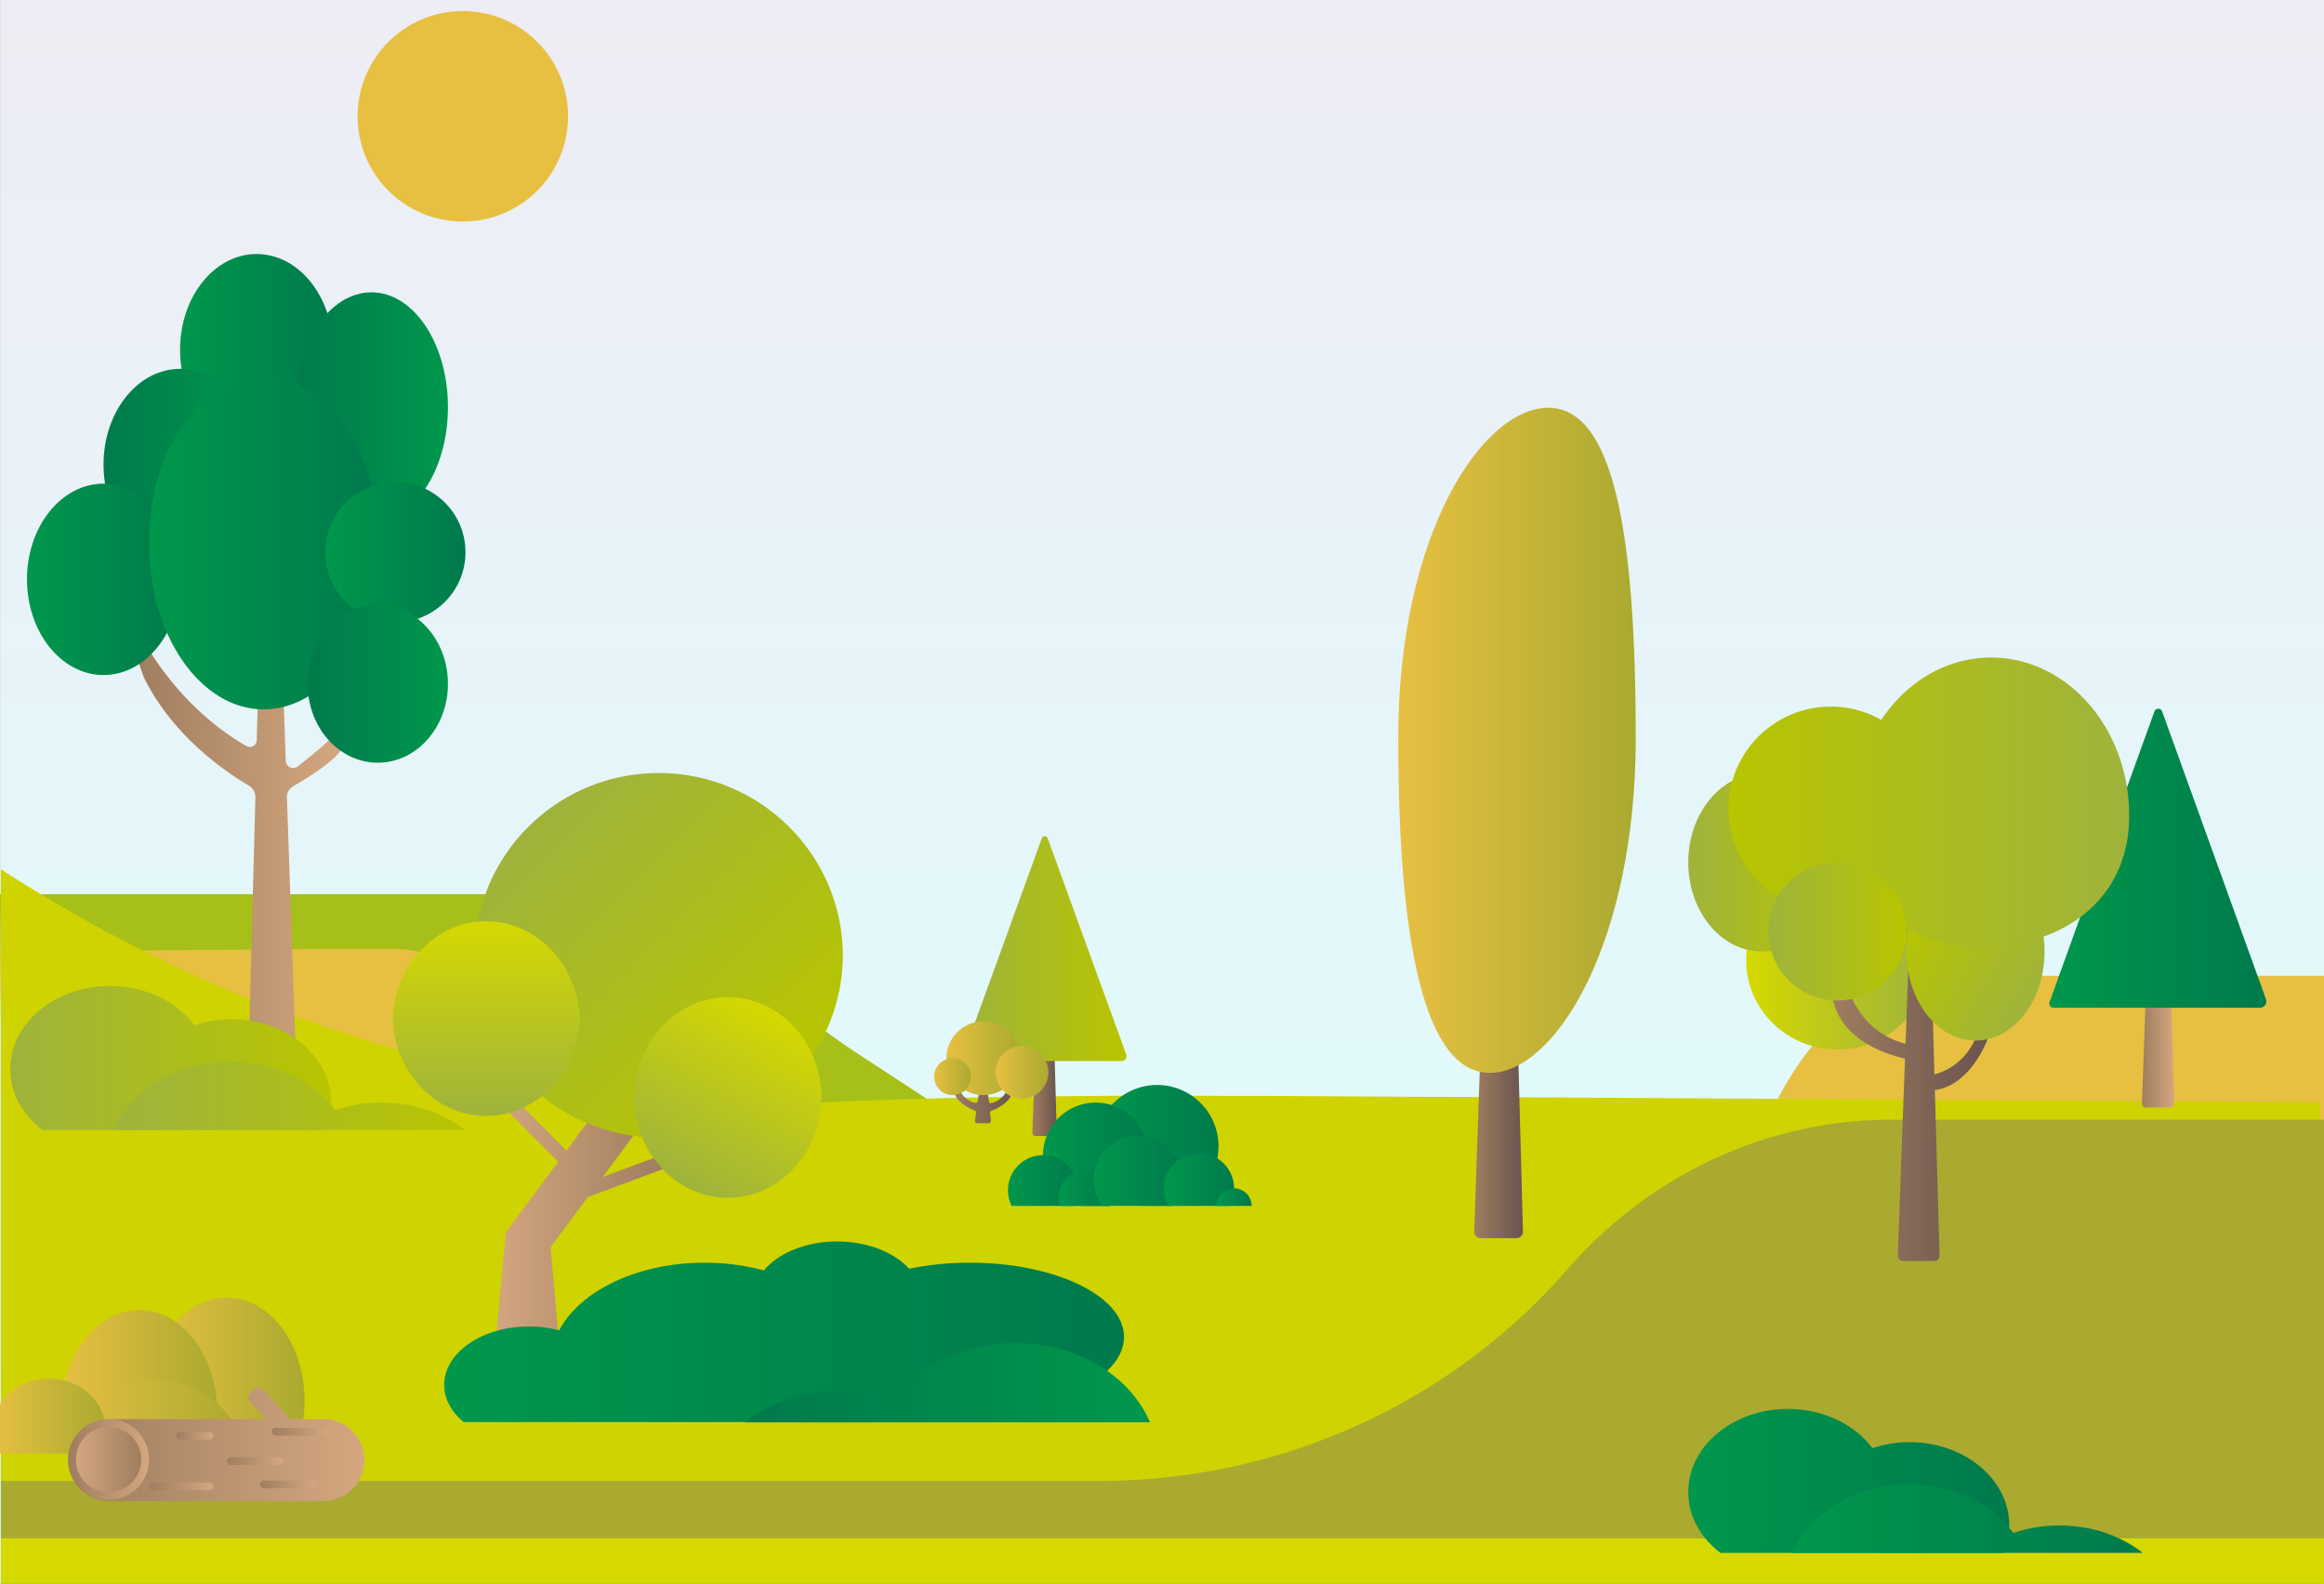 <svg id="Laag_1" data-name="Laag 1" xmlns="http://www.w3.org/2000/svg" xmlns:xlink="http://www.w3.org/1999/xlink" viewBox="0 0 1203 819.86"><rect x="0" y="0" width="1203" height="819.86" fill="#333333" stroke="none"/><defs><style>.cls-1{fill:url(#Naamloos_verloop_44);}.cls-2{fill:#a7c019;}.cls-3{fill:#e7c042;}.cls-4{fill:#cfd300;}.cls-5{fill:url(#Naamloos_verloop_13);}.cls-6{fill:url(#Naamloos_verloop_8);}.cls-7{fill:#fff;}.cls-8{fill:url(#Naamloos_verloop_7);}.cls-9{fill:url(#Naamloos_verloop_7-2);}.cls-10{fill:url(#Naamloos_verloop_104);}.cls-11{fill:url(#Naamloos_verloop_29);}.cls-12{fill:#aaaa30;}.cls-13{fill:#d5d900;}.cls-14{fill:url(#Naamloos_verloop_13-2);}.cls-15{fill:url(#Naamloos_verloop_19);}.cls-16{fill:url(#Naamloos_verloop_7-3);}.cls-17{fill:url(#Naamloos_verloop_8-2);}.cls-18{fill:url(#Naamloos_verloop_104-2);}.cls-19{fill:url(#Naamloos_verloop_8-3);}.cls-20{fill:url(#Naamloos_verloop_8-4);}.cls-21{fill:url(#Naamloos_verloop_8-5);}.cls-22{fill:url(#Naamloos_verloop_29-2);}.cls-23{fill:url(#Naamloos_verloop_29-3);}.cls-24{fill:url(#Naamloos_verloop_29-4);}.cls-25{fill:url(#Naamloos_verloop_29-5);}.cls-26{fill:url(#Naamloos_verloop_104-3);}.cls-27{fill:url(#Naamloos_verloop_8-6);}.cls-28{fill:url(#Naamloos_verloop_13-3);}.cls-29{fill:url(#Naamloos_verloop_13-4);}.cls-30{fill:url(#Naamloos_verloop_13-5);}.cls-31{fill:url(#Naamloos_verloop_13-6);}.cls-32{fill:url(#Naamloos_verloop_13-7);}.cls-33{fill:url(#Naamloos_verloop_13-8);}.cls-34{fill:url(#Naamloos_verloop_13-9);}.cls-35{fill:url(#Naamloos_verloop_13-10);}.cls-36{fill:url(#Naamloos_verloop_19-2);}.cls-37{fill:#efefef;}.cls-38{fill:url(#Naamloos_verloop_104-4);}.cls-39{fill:url(#Naamloos_verloop_29-6);}.cls-40{fill:url(#Naamloos_verloop_29-7);}.cls-41{fill:url(#Naamloos_verloop_29-8);}.cls-42{fill:url(#Naamloos_verloop_19-3);}.cls-43{fill:url(#Naamloos_verloop_19-4);}.cls-44{fill:url(#Naamloos_verloop_19-5);}.cls-45{fill:url(#Naamloos_verloop_13-11);}.cls-46{fill:url(#Naamloos_verloop_19-6);}.cls-47{fill:url(#Naamloos_verloop_19-7);}.cls-48{fill:url(#Naamloos_verloop_19-8);}.cls-49{fill:url(#Naamloos_verloop_19-9);}.cls-50{fill:url(#Naamloos_verloop_19-10);}.cls-51{fill:url(#Naamloos_verloop_8-7);}.cls-52{fill:url(#Naamloos_verloop_8-8);}.cls-53{fill:url(#Naamloos_verloop_19-11);}.cls-54{fill:url(#Naamloos_verloop_19-12);}.cls-55{fill:url(#Naamloos_verloop_19-13);}.cls-56{fill:url(#Naamloos_verloop_19-14);}.cls-57{fill:url(#Naamloos_verloop_19-15);}.cls-58{fill:url(#Naamloos_verloop_19-16);}.cls-59{fill:url(#Naamloos_verloop_19-17);}.cls-60{fill:url(#Naamloos_verloop_19-18);}.cls-61{fill:url(#Naamloos_verloop_19-19);}</style><linearGradient id="Naamloos_verloop_44" x1="602.32" y1="820" x2="602.32" y2="-7.26" gradientUnits="userSpaceOnUse"><stop offset="0" stop-color="#dcffff"/><stop offset="1" stop-color="#eeecf4"/></linearGradient><linearGradient id="Naamloos_verloop_13" x1="343.9" y1="640.94" x2="254.72" y2="640.94" gradientUnits="userSpaceOnUse"><stop offset="0" stop-color="#9f7d5f"/><stop offset="1" stop-color="#d4a77f"/></linearGradient><linearGradient id="Naamloos_verloop_8" x1="273.99" y1="427.53" x2="407.95" y2="561.49" gradientUnits="userSpaceOnUse"><stop offset="0" stop-color="#9fb33c"/><stop offset="1" stop-color="#b8c500"/></linearGradient><linearGradient id="Naamloos_verloop_7" x1="251.69" y1="476.92" x2="251.69" y2="577.67" gradientUnits="userSpaceOnUse"><stop offset="0" stop-color="#d5d900"/><stop offset="1" stop-color="#9fb33c"/></linearGradient><linearGradient id="Naamloos_verloop_7-2" x1="402.3" y1="523.93" x2="351.27" y2="612.31" xlink:href="#Naamloos_verloop_7"/><linearGradient id="Naamloos_verloop_104" x1="763.13" y1="484.72" x2="788.33" y2="484.72" gradientUnits="userSpaceOnUse"><stop offset="0" stop-color="#9f7d5f"/><stop offset="1" stop-color="#6a544f"/></linearGradient><linearGradient id="Naamloos_verloop_29" x1="723.78" y1="383.21" x2="846.73" y2="383.21" gradientUnits="userSpaceOnUse"><stop offset="0" stop-color="#e7c042"/><stop offset="1" stop-color="#aaaa30"/></linearGradient><linearGradient id="Naamloos_verloop_13-2" x1="1108.72" y1="474.82" x2="1125.41" y2="474.82" xlink:href="#Naamloos_verloop_13"/><linearGradient id="Naamloos_verloop_19" x1="1060.79" y1="444.28" x2="1173.14" y2="444.28" gradientUnits="userSpaceOnUse"><stop offset="0" stop-color="#00974c"/><stop offset="1" stop-color="#007a4c"/></linearGradient><linearGradient id="Naamloos_verloop_7-3" x1="903.89" y1="497.15" x2="998.41" y2="497.15" xlink:href="#Naamloos_verloop_7"/><linearGradient id="Naamloos_verloop_8-2" x1="873.92" y1="446.44" x2="950" y2="446.44" xlink:href="#Naamloos_verloop_8"/><linearGradient id="Naamloos_verloop_104-2" x1="948.22" y1="525.97" x2="1029.45" y2="525.97" xlink:href="#Naamloos_verloop_104"/><linearGradient id="Naamloos_verloop_8-3" x1="1056.04" y1="511.84" x2="989.19" y2="473.25" xlink:href="#Naamloos_verloop_8"/><linearGradient id="Naamloos_verloop_8-4" x1="1102.15" y1="415.31" x2="894.67" y2="415.31" xlink:href="#Naamloos_verloop_8"/><linearGradient id="Naamloos_verloop_8-5" x1="915.42" y1="482.17" x2="986.88" y2="482.17" xlink:href="#Naamloos_verloop_8"/><linearGradient id="Naamloos_verloop_29-2" x1="76.96" y1="712.05" x2="157.66" y2="712.05" xlink:href="#Naamloos_verloop_29"/><linearGradient id="Naamloos_verloop_29-3" x1="31.76" y1="715.28" x2="112.47" y2="715.28" xlink:href="#Naamloos_verloop_29"/><linearGradient id="Naamloos_verloop_29-4" x1="28.6" y1="733.04" x2="125.32" y2="733.04" xlink:href="#Naamloos_verloop_29"/><linearGradient id="Naamloos_verloop_29-5" x1="-3.75" y1="733.04" x2="54.36" y2="733.04" xlink:href="#Naamloos_verloop_29"/><linearGradient id="Naamloos_verloop_104-3" x1="534.39" y1="514" x2="547.02" y2="514" xlink:href="#Naamloos_verloop_104"/><linearGradient id="Naamloos_verloop_8-6" x1="498.12" y1="491.04" x2="583.15" y2="491.04" xlink:href="#Naamloos_verloop_8"/><linearGradient id="Naamloos_verloop_13-3" x1="35.29" y1="747.6" x2="188.64" y2="747.6" xlink:href="#Naamloos_verloop_13"/><linearGradient id="Naamloos_verloop_13-4" x1="35.29" y1="755.55" x2="77.16" y2="755.55" xlink:href="#Naamloos_verloop_13"/><linearGradient id="Naamloos_verloop_13-5" x1="73.12" y1="755.55" x2="39.33" y2="755.55" xlink:href="#Naamloos_verloop_13"/><linearGradient id="Naamloos_verloop_13-6" x1="91.28" y1="743.19" x2="110.45" y2="743.19" xlink:href="#Naamloos_verloop_13"/><linearGradient id="Naamloos_verloop_13-7" x1="77.16" y1="769.42" x2="110.45" y2="769.42" xlink:href="#Naamloos_verloop_13"/><linearGradient id="Naamloos_verloop_13-8" x1="117.51" y1="756.3" x2="146.77" y2="756.3" xlink:href="#Naamloos_verloop_13"/><linearGradient id="Naamloos_verloop_13-9" x1="134.66" y1="768.41" x2="163.92" y2="768.41" xlink:href="#Naamloos_verloop_13"/><linearGradient id="Naamloos_verloop_13-10" x1="140.72" y1="741.17" x2="169.97" y2="741.17" xlink:href="#Naamloos_verloop_13"/><linearGradient id="Naamloos_verloop_19-2" x1="229.9" y1="689.4" x2="581.76" y2="689.4" xlink:href="#Naamloos_verloop_19"/><linearGradient id="Naamloos_verloop_104-4" x1="493.14" y1="568.72" x2="524.89" y2="568.72" xlink:href="#Naamloos_verloop_104"/><linearGradient id="Naamloos_verloop_29-6" x1="489.91" y1="547.8" x2="528.11" y2="547.8" xlink:href="#Naamloos_verloop_29"/><linearGradient id="Naamloos_verloop_29-7" x1="483.54" y1="557.35" x2="502.64" y2="557.35" xlink:href="#Naamloos_verloop_29"/><linearGradient id="Naamloos_verloop_29-8" x1="515.38" y1="555.07" x2="542.67" y2="555.07" xlink:href="#Naamloos_verloop_29"/><linearGradient id="Naamloos_verloop_19-3" x1="93.21" y1="181.03" x2="172.45" y2="181.03" xlink:href="#Naamloos_verloop_19"/><linearGradient id="Naamloos_verloop_19-4" x1="132.83" y1="240.47" x2="53.59" y2="240.47" xlink:href="#Naamloos_verloop_19"/><linearGradient id="Naamloos_verloop_19-5" x1="231.88" y1="210.75" x2="152.64" y2="210.75" xlink:href="#Naamloos_verloop_19"/><linearGradient id="Naamloos_verloop_13-11" x1="67.94" y1="409.36" x2="177.41" y2="409.36" xlink:href="#Naamloos_verloop_13"/><linearGradient id="Naamloos_verloop_19-6" x1="13.97" y1="299.9" x2="93.21" y2="299.9" xlink:href="#Naamloos_verloop_19"/><linearGradient id="Naamloos_verloop_19-7" x1="77.07" y1="281.14" x2="195.93" y2="281.14" xlink:href="#Naamloos_verloop_19"/><linearGradient id="Naamloos_verloop_19-8" x1="168.33" y1="285.86" x2="240.96" y2="285.86" xlink:href="#Naamloos_verloop_19"/><linearGradient id="Naamloos_verloop_19-9" x1="231.88" y1="353.96" x2="159.25" y2="353.96" xlink:href="#Naamloos_verloop_19"/><linearGradient id="Naamloos_verloop_19-10" x1="567.16" y1="592.95" x2="630.72" y2="592.95" xlink:href="#Naamloos_verloop_19"/><linearGradient id="Naamloos_verloop_8-7" x1="5.3" y1="547.7" x2="171.44" y2="547.7" xlink:href="#Naamloos_verloop_8"/><linearGradient id="Naamloos_verloop_8-8" x1="59.24" y1="567.21" x2="240.59" y2="567.21" xlink:href="#Naamloos_verloop_8"/><linearGradient id="Naamloos_verloop_19-11" x1="873.92" y1="766.62" x2="1040.06" y2="766.62" xlink:href="#Naamloos_verloop_19"/><linearGradient id="Naamloos_verloop_19-12" x1="927.86" y1="786.13" x2="1109.21" y2="786.13" xlink:href="#Naamloos_verloop_19"/><linearGradient id="Naamloos_verloop_19-13" x1="539.92" y1="597.5" x2="594.4" y2="597.5" xlink:href="#Naamloos_verloop_19"/><linearGradient id="Naamloos_verloop_19-14" x1="521.76" y1="611.11" x2="558.08" y2="611.11" xlink:href="#Naamloos_verloop_19"/><linearGradient id="Naamloos_verloop_19-15" x1="547.99" y1="615.15" x2="575.23" y2="615.15" xlink:href="#Naamloos_verloop_19"/><linearGradient id="Naamloos_verloop_19-16" x1="566.15" y1="606.08" x2="611.55" y2="606.08" xlink:href="#Naamloos_verloop_19"/><linearGradient id="Naamloos_verloop_19-17" x1="602.47" y1="610.61" x2="638.79" y2="610.61" xlink:href="#Naamloos_verloop_19"/><linearGradient id="Naamloos_verloop_19-18" x1="629.71" y1="619.69" x2="647.87" y2="619.69" xlink:href="#Naamloos_verloop_19"/><linearGradient id="Naamloos_verloop_19-19" x1="4531.66" y1="715.76" x2="4741.4" y2="715.76" gradientTransform="matrix(-1, 0, 0, 1, 5126.92, 0)" xlink:href="#Naamloos_verloop_19"/></defs><rect class="cls-1" x="0.03" y="-7.26" width="1204.57" height="827.26"/><path class="cls-2" d="M0,462.87H260.63s89.93,5.58,146.85,55.07a352.78,352.78,0,0,0,38.31,28.66l37.54,24.54c47,30.75,106.07,52.71,170.93,62.34,23.13,3.43,47.45,5.41,71.06,4.53,39.24-1.45,78.56-1.62,117.85-1.44l356.34,1.65v130L2.11,766.85Z"/><path class="cls-3" d="M.1,492.68s191.83-1.81,201.08-1.54c14.26.43,40.72.79,74.29,44,61.12,78.67,136.21,119.28,212.79,119.28H801.32c39.84,0,78.73-23.62,108.61-68.56,3.82-5.75,7.51-11.86,11-18.32,21.28-39.76,51.39-62.42,83-62.42H1204.6v203H3Z"/><path class="cls-4" d="M1201,570.63V819.86H.48V450Q5.7,453.36,11,456.67h0A754.61,754.61,0,0,0,169.59,532a778.43,778.43,0,0,0,79.52,22.37q11,2.49,22.17,4.65l1.08.22c15.82,3,31.91,5.66,48.12,7.69l1.55.19h0c13.47,1.67,27,2.92,40.6,3.69,15.05.84,30.11,1.1,45,.63,2.65-.08,5.29-.18,7.94-.31,40-1.94,80-3,120.06-3.51q5.09-.08,10.17-.12l10.17-.11,14.23-.1q31.23-.19,62.45,0c3.59,0,7.19,0,10.78,0h.19c3.18,0,6.36,0,9.54,0h1.43l80.36.48,2.93,0,9.26,0h0l22.63.14,33.07.19,68.37.42,69,.41Z"/><polygon class="cls-5" points="304.25 619.69 284.98 645.63 291.03 713.93 254.72 713.93 261.79 638.62 261.49 638.39 288.98 601.36 261.96 574.34 266.95 569.34 293.23 595.63 313.76 567.95 332.4 581.78 311.98 609.27 341.44 598.32 343.9 604.94 304.25 619.69"/><path class="cls-6" d="M436.3,494a4.34,4.34,0,0,1,0,.51,4.17,4.17,0,0,1,0,.5c-.54,51.91-43,93.83-95.33,93.83S246.18,546.92,245.65,495a4.17,4.17,0,0,1,0-.5,4.34,4.34,0,0,1,0-.51c.53-51.9,43-93.82,95.32-93.82S435.76,442.1,436.3,494Z"/><path class="cls-7" d="M245.64,494h0a4.34,4.34,0,0,0,0,.51C245.64,494.34,245.64,494.17,245.64,494Z"/><path class="cls-7" d="M245.64,495c0-.17,0-.33,0-.5a4.17,4.17,0,0,0,0,.5Z"/><path class="cls-7" d="M300.11,525.28c0,.67,0,1.35,0,2,0-.68-.05-1.35-.1-2Z"/><path class="cls-8" d="M300.07,527.3c0,.67-.05,1.34-.1,2-1.9,27.05-22.79,48.36-48.28,48.36s-46.38-21.31-48.28-48.36c-.06-.67-.09-1.34-.11-2s0-1.35.11-2c1.9-27,22.79-48.36,48.28-48.36s46.38,21.31,48.28,48.36C300,526,300.05,526.62,300.07,527.3Z"/><path class="cls-7" d="M300.11,529.31H300c0-.67.08-1.34.1-2C300.1,528,300.11,528.64,300.11,529.31Z"/><path class="cls-7" d="M328.36,567.65h0c0,.16,0,.31,0,.47C328.36,568,328.36,567.81,328.36,567.65Z"/><path class="cls-9" d="M425.2,567.65c0,.16,0,.31,0,.47s0,.32,0,.47c-.46,28.5-22,51.45-48.41,51.45s-48-22.95-48.42-51.45c0-.15,0-.32,0-.47s0-.31,0-.47c.47-28.5,22-51.45,48.42-51.45S424.74,539.15,425.2,567.65Z"/><path class="cls-7" d="M328.36,568.59c0-.15,0-.32,0-.47,0,.15,0,.32,0,.47Z"/><path class="cls-10" d="M773.76,328.53,763.13,637.38a3.33,3.33,0,0,0,3.23,3.54H785.1a3.33,3.33,0,0,0,3.23-3.51l-8.28-308.88Z"/><path class="cls-11" d="M846.73,382.07c0,105.78-41.54,173.3-75.5,173.3s-47.45-67.52-47.45-173.3,43.7-171,77.65-171S846.73,276.28,846.73,382.07Z"/><path class="cls-12" d="M1213.68,579.58v10.88h-3.84v229.4H.48V766.65H568.22q11.63,0,23.16-.81,14.16-1,28.14-3.2,12.81-2,25.41-5c2.71-.65,5.42-1.34,8.11-2.07q13.32-3.56,26.3-8.25,2.77-1,5.54-2.06,9.93-3.8,19.6-8.26a316.93,316.93,0,0,0,35.93-19.4,320.91,320.91,0,0,0,35.08-25.42q6.57-5.5,12.92-11.39c1.64-1.53,3.28-3.08,4.89-4.65,6-5.83,11.82-11.93,17.34-18.3a234.86,234.86,0,0,1,22.74-22.86h0a225.88,225.88,0,0,1,44.29-30.36,221.09,221.09,0,0,1,26.65-11.78,217.16,217.16,0,0,1,74.49-13.2Z"/><rect class="cls-13" x="0.48" y="796.3" width="1213.2" height="23.56"/><path class="cls-14" d="M1115.76,376.34l-7,194.73a2.14,2.14,0,0,0,2.13,2.23h12.41a2.15,2.15,0,0,0,2.14-2.21l-5.49-194.75Z"/><path class="cls-15" d="M1115.22,368.29a2.11,2.11,0,0,1,4,0l26.67,73.93,27.07,75a3.29,3.29,0,0,1-3.08,4.42H1062.91a2.13,2.13,0,0,1-2-2.86l27.63-76.59Z"/><ellipse class="cls-16" cx="951.15" cy="497.15" rx="47.26" ry="46.11"/><ellipse class="cls-17" cx="911.96" cy="446.44" rx="38.04" ry="46.11"/><path class="cls-18" d="M1029.3,536.92c-2.56,6.66-11.09,25-27.73,27.37l2.42,85.62a2.77,2.77,0,0,1-2.77,2.86H985.15a2.77,2.77,0,0,1-2.76-2.88L986.1,548c-12.59-2.93-35.48-11.39-37.86-34.26a2.42,2.42,0,0,1,0-.37v-8.83a2.79,2.79,0,0,1,2.79-2.79h1.25a2.81,2.81,0,0,1,2.69,2.1l1.52,6a41,41,0,0,0,29.91,30.46l5-138.49a2.78,2.78,0,0,1,5.56,0l4.38,154.39c7-2,17.08-7.19,22.29-21.16a2.2,2.2,0,0,1,2.51-1.43l1.55.3A2.2,2.2,0,0,1,1029.3,536.92Z"/><ellipse class="cls-19" cx="1022.62" cy="492.54" rx="35.73" ry="46.11"/><path class="cls-20" d="M1102.15,422.23c0,45.21-36.61,68-76.08,68-23.49,0-42.71-8.09-54.4-24.19a53,53,0,1,1,2.16-93.39c13-19.62,33.66-32.27,56.85-32.27C1070.15,340.39,1102.15,377,1102.15,422.23Z"/><circle class="cls-21" cx="951.15" cy="482.17" r="35.73"/><path class="cls-22" d="M157.66,725a66.36,66.36,0,0,1-5.74,27.44H82.7A66.36,66.36,0,0,1,77,725a71.53,71.53,0,0,1,.9-11.27c1.9-11.62,6.68-21.82,13.27-29.28,7.07-7.94,16.2-12.72,26.18-12.72C139.59,671.7,157.66,695.56,157.66,725Z"/><path class="cls-23" d="M112.47,731.42a67.73,67.73,0,0,1-3.26,21H35a65.7,65.7,0,0,1-2.87-13.69,67.28,67.28,0,0,1-.39-7.3,69.42,69.42,0,0,1,2-16.62c5.3-21.28,20.47-36.64,38.35-36.64a32.8,32.8,0,0,1,19,6.26c11.65,8.23,19.88,23.82,21.18,42C112.4,728.1,112.47,729.74,112.47,731.42Z"/><path class="cls-24" d="M125.32,752.41H28.6a33.76,33.76,0,0,1,3.55-13.69A42.06,42.06,0,0,1,47,722.32a54.57,54.57,0,0,1,30-8.65c.29,0,.61,0,.9,0,13.59.19,25.83,5.07,34.45,12.75C120,733.3,124.86,742.4,125.32,752.41Z"/><path class="cls-25" d="M54.36,739.49a23.37,23.37,0,0,1-3.91,12.92H.15a23.44,23.44,0,0,1-3.9-12.92c0-14.27,13-25.82,29.05-25.82a31.36,31.36,0,0,1,8.46,1.13A29.65,29.65,0,0,1,47,722.32,24.16,24.16,0,0,1,54.36,739.49Z"/><path class="cls-26" d="M539.72,440,534.4,586.37a1.61,1.61,0,0,0,1.61,1.68h9.4a1.61,1.61,0,0,0,1.61-1.66L542.87,440Z"/><path class="cls-27" d="M539.31,433.9a1.61,1.61,0,0,1,3,0l20.18,55.59L583,545.9a2.48,2.48,0,0,1-2.33,3.33H499.72a1.61,1.61,0,0,1-1.51-2.15l20.92-57.59Z"/><path class="cls-28" d="M188.64,755.8A21.19,21.19,0,0,1,167.45,777h-111a21.19,21.19,0,0,1,0-42.38h81.35l-8.69-9.3a2.8,2.8,0,0,1,.14-4l2.53-2.36a2.8,2.8,0,0,1,4,.14l14.48,15.49h17.19A21.19,21.19,0,0,1,188.64,755.8Z"/><circle class="cls-29" cx="56.22" cy="755.55" r="20.93"/><circle class="cls-30" cx="56.22" cy="755.55" r="16.9"/><rect class="cls-31" x="91.28" y="741.17" width="19.17" height="4.04" rx="2"/><rect class="cls-32" x="77.16" y="767.4" width="33.29" height="4.04" rx="2"/><rect class="cls-33" x="117.51" y="754.29" width="29.26" height="4.04" rx="2"/><rect class="cls-34" x="134.66" y="766.39" width="29.26" height="4.04" rx="2"/><rect class="cls-35" x="140.72" y="739.15" width="29.26" height="4.04" rx="2"/><circle class="cls-3" cx="239.58" cy="60.2" r="54.48"/><path class="cls-36" d="M564.88,715.79a17.5,17.5,0,0,1,.39,3.84c0,5.94-2.75,11.49-7.65,16.5H240c-6.27-5.23-10.06-11.93-10.06-19.24,0-16.72,19.68-30.24,44-30.24a61.23,61.23,0,0,1,15.51,2c10.83-20.4,40.4-35,75.21-35a117.19,117.19,0,0,1,30.73,4c7.59-9,21.77-15,38-15,15.72,0,29.47,5.67,37.22,14.13a154.09,154.09,0,0,1,31.5-3.13c44,0,79.72,17.21,79.72,38.48C581.76,701.11,575.49,709.3,564.88,715.79Z"/><path class="cls-37" d="M.48,495c0,.17,0,.33,0,.51a4.34,4.34,0,0,0,0-.51Z"/><path class="cls-37" d="M.48,496h0a4.17,4.17,0,0,0,0-.5C.48,495.69.48,495.85.48,496Z"/><path class="cls-38" d="M512.48,576.17l.44,4a1.15,1.15,0,0,1-1.14,1.28h-6a1.14,1.14,0,0,1-1.13-1.31l.58-4.07a1.12,1.12,0,0,0-.7-1.22c-9.31-3.67-11.08-9.31-11.38-11.82a1.14,1.14,0,0,1,1.14-1.28h.45a1.13,1.13,0,0,1,1.06.7c2.32,5.87,6.4,7.82,8.87,8.48a1.16,1.16,0,0,0,1.43-1L508,557a1.14,1.14,0,0,1,1.13-1h.11a1.14,1.14,0,0,1,1.14,1l1.45,13a1.14,1.14,0,0,0,1.41,1c2.45-.61,6.66-2.53,9-8.51a1.15,1.15,0,0,1,1.06-.71h.46a1.15,1.15,0,0,1,1.14,1.28c-.31,2.54-2.11,8.26-11.68,11.93A1.15,1.15,0,0,0,512.48,576.17Z"/><circle class="cls-39" cx="509.01" cy="547.8" r="19.1"/><circle class="cls-40" cx="493.09" cy="557.35" r="9.55"/><circle class="cls-41" cx="529.02" cy="555.07" r="13.65"/><ellipse class="cls-42" cx="132.83" cy="181.03" rx="39.62" ry="49.53"/><ellipse class="cls-43" cx="93.21" cy="240.47" rx="39.62" ry="49.53"/><ellipse class="cls-44" cx="192.26" cy="210.75" rx="39.62" ry="59.43"/><path class="cls-45" d="M177.41,376.66v9.08c-.32,5.5-15.18,15.15-25.78,21.36a6.26,6.26,0,0,0-3.1,5.62l5.2,151a3.37,3.37,0,0,1-3.27,3.58h-19a3.36,3.36,0,0,1-3.26-3.55l4-150.86a7.12,7.12,0,0,0-3.52-6.32c-10.58-6.18-39.2-25.07-54.27-56.08l-6.56-18.75,5.46-2.16s17.11,35.24,54.24,56.6a3.56,3.56,0,0,0,5.35-3l3.63-131.86H143l4.91,142.46a3.86,3.86,0,0,0,6.18,3A297.46,297.46,0,0,0,177.41,376.66Z"/><ellipse class="cls-46" cx="53.59" cy="299.9" rx="39.62" ry="49.53"/><ellipse class="cls-47" cx="136.5" cy="281.14" rx="59.43" ry="86.07"/><circle class="cls-48" cx="204.64" cy="285.86" r="36.32"/><ellipse class="cls-49" cx="195.56" cy="353.96" rx="36.32" ry="40.86"/><path class="cls-50" d="M630.72,593.46a32.59,32.59,0,0,1-.61,6.2A31.85,31.85,0,0,1,607,624.2l-.11,0H591a31.14,31.14,0,0,1-8.58-3.65,31.78,31.78,0,1,1,48.34-27.12Z"/><path class="cls-51" d="M171.44,570.61a35.77,35.77,0,0,1-3,14.33H22c-10.26-7.74-16.67-19-16.67-31.51,0-23.72,23.08-43,51.56-43,18.5,0,34.71,8.14,43.77,20.34a58.72,58.72,0,0,1,19.24-3.15C148.35,527.65,171.44,546.9,171.44,570.61Z"/><path class="cls-52" d="M59.24,584.94c8.73-20.64,32.34-35.46,60.14-35.46,22.91,0,43,10.07,54.19,25.17a72.75,72.75,0,0,1,23.83-3.9c16.67,0,31.84,5.32,43.19,14.19Z"/><path class="cls-53" d="M1040.06,789.54a35.59,35.59,0,0,1-3,14.32H890.59c-10.26-7.74-16.67-19-16.67-31.51,0-23.72,23.09-43,51.56-43,18.5,0,34.72,8.14,43.77,20.34a58.78,58.78,0,0,1,19.25-3.15C1017,746.57,1040.06,765.82,1040.06,789.54Z"/><path class="cls-54" d="M927.86,803.86c8.73-20.64,32.35-35.46,60.15-35.46,22.9,0,43,10.07,54.18,25.17a72.79,72.79,0,0,1,23.83-3.9c16.67,0,31.85,5.32,43.19,14.19Z"/><path class="cls-55" d="M594.4,598a27.17,27.17,0,0,1-12,22.58,26.62,26.62,0,0,1-7.88,3.65l-.06,0s0,0,0,0H559.81a27.5,27.5,0,0,1-3.13-1.08A27.24,27.24,0,1,1,594.4,598Z"/><path class="cls-56" d="M558.08,616.15a18.14,18.14,0,0,1-1.4,7c-.16.36-.32.72-.5,1.08H523.66a18.16,18.16,0,1,1,34.42-8.08Z"/><path class="cls-57" d="M575.23,619.69a13.41,13.41,0,0,1-.78,4.54H548.77a13.41,13.41,0,0,1-.78-4.54,13,13,0,0,1,.18-2.18,13.62,13.62,0,0,1,27.06,2.18Z"/><path class="cls-58" d="M611.55,610.61A22.64,22.64,0,0,1,607,624.2l0,0H574.5l-.06,0s0,0,0,0h-3.76a22.59,22.59,0,0,1-4.54-13.62,23.18,23.18,0,0,1,.29-3.66,22.72,22.72,0,0,1,22.41-19,21.83,21.83,0,0,1,3.73.31,22.69,22.69,0,0,1,19,22.39Z"/><path class="cls-59" d="M638.79,615.15a18.08,18.08,0,0,1-2.44,9.08H604.91a18.16,18.16,0,1,1,33.88-9.08Z"/><path class="cls-60" d="M647.87,624.23H629.71a9.08,9.08,0,0,1,18.16,0Z"/><path class="cls-61" d="M595.26,736.27c-10.09-23.87-37.41-41-69.56-41-26.49,0-49.71,11.65-62.67,29.12a84.14,84.14,0,0,0-27.56-4.51c-19.27,0-36.83,6.15-50,16.41Z"/></svg>